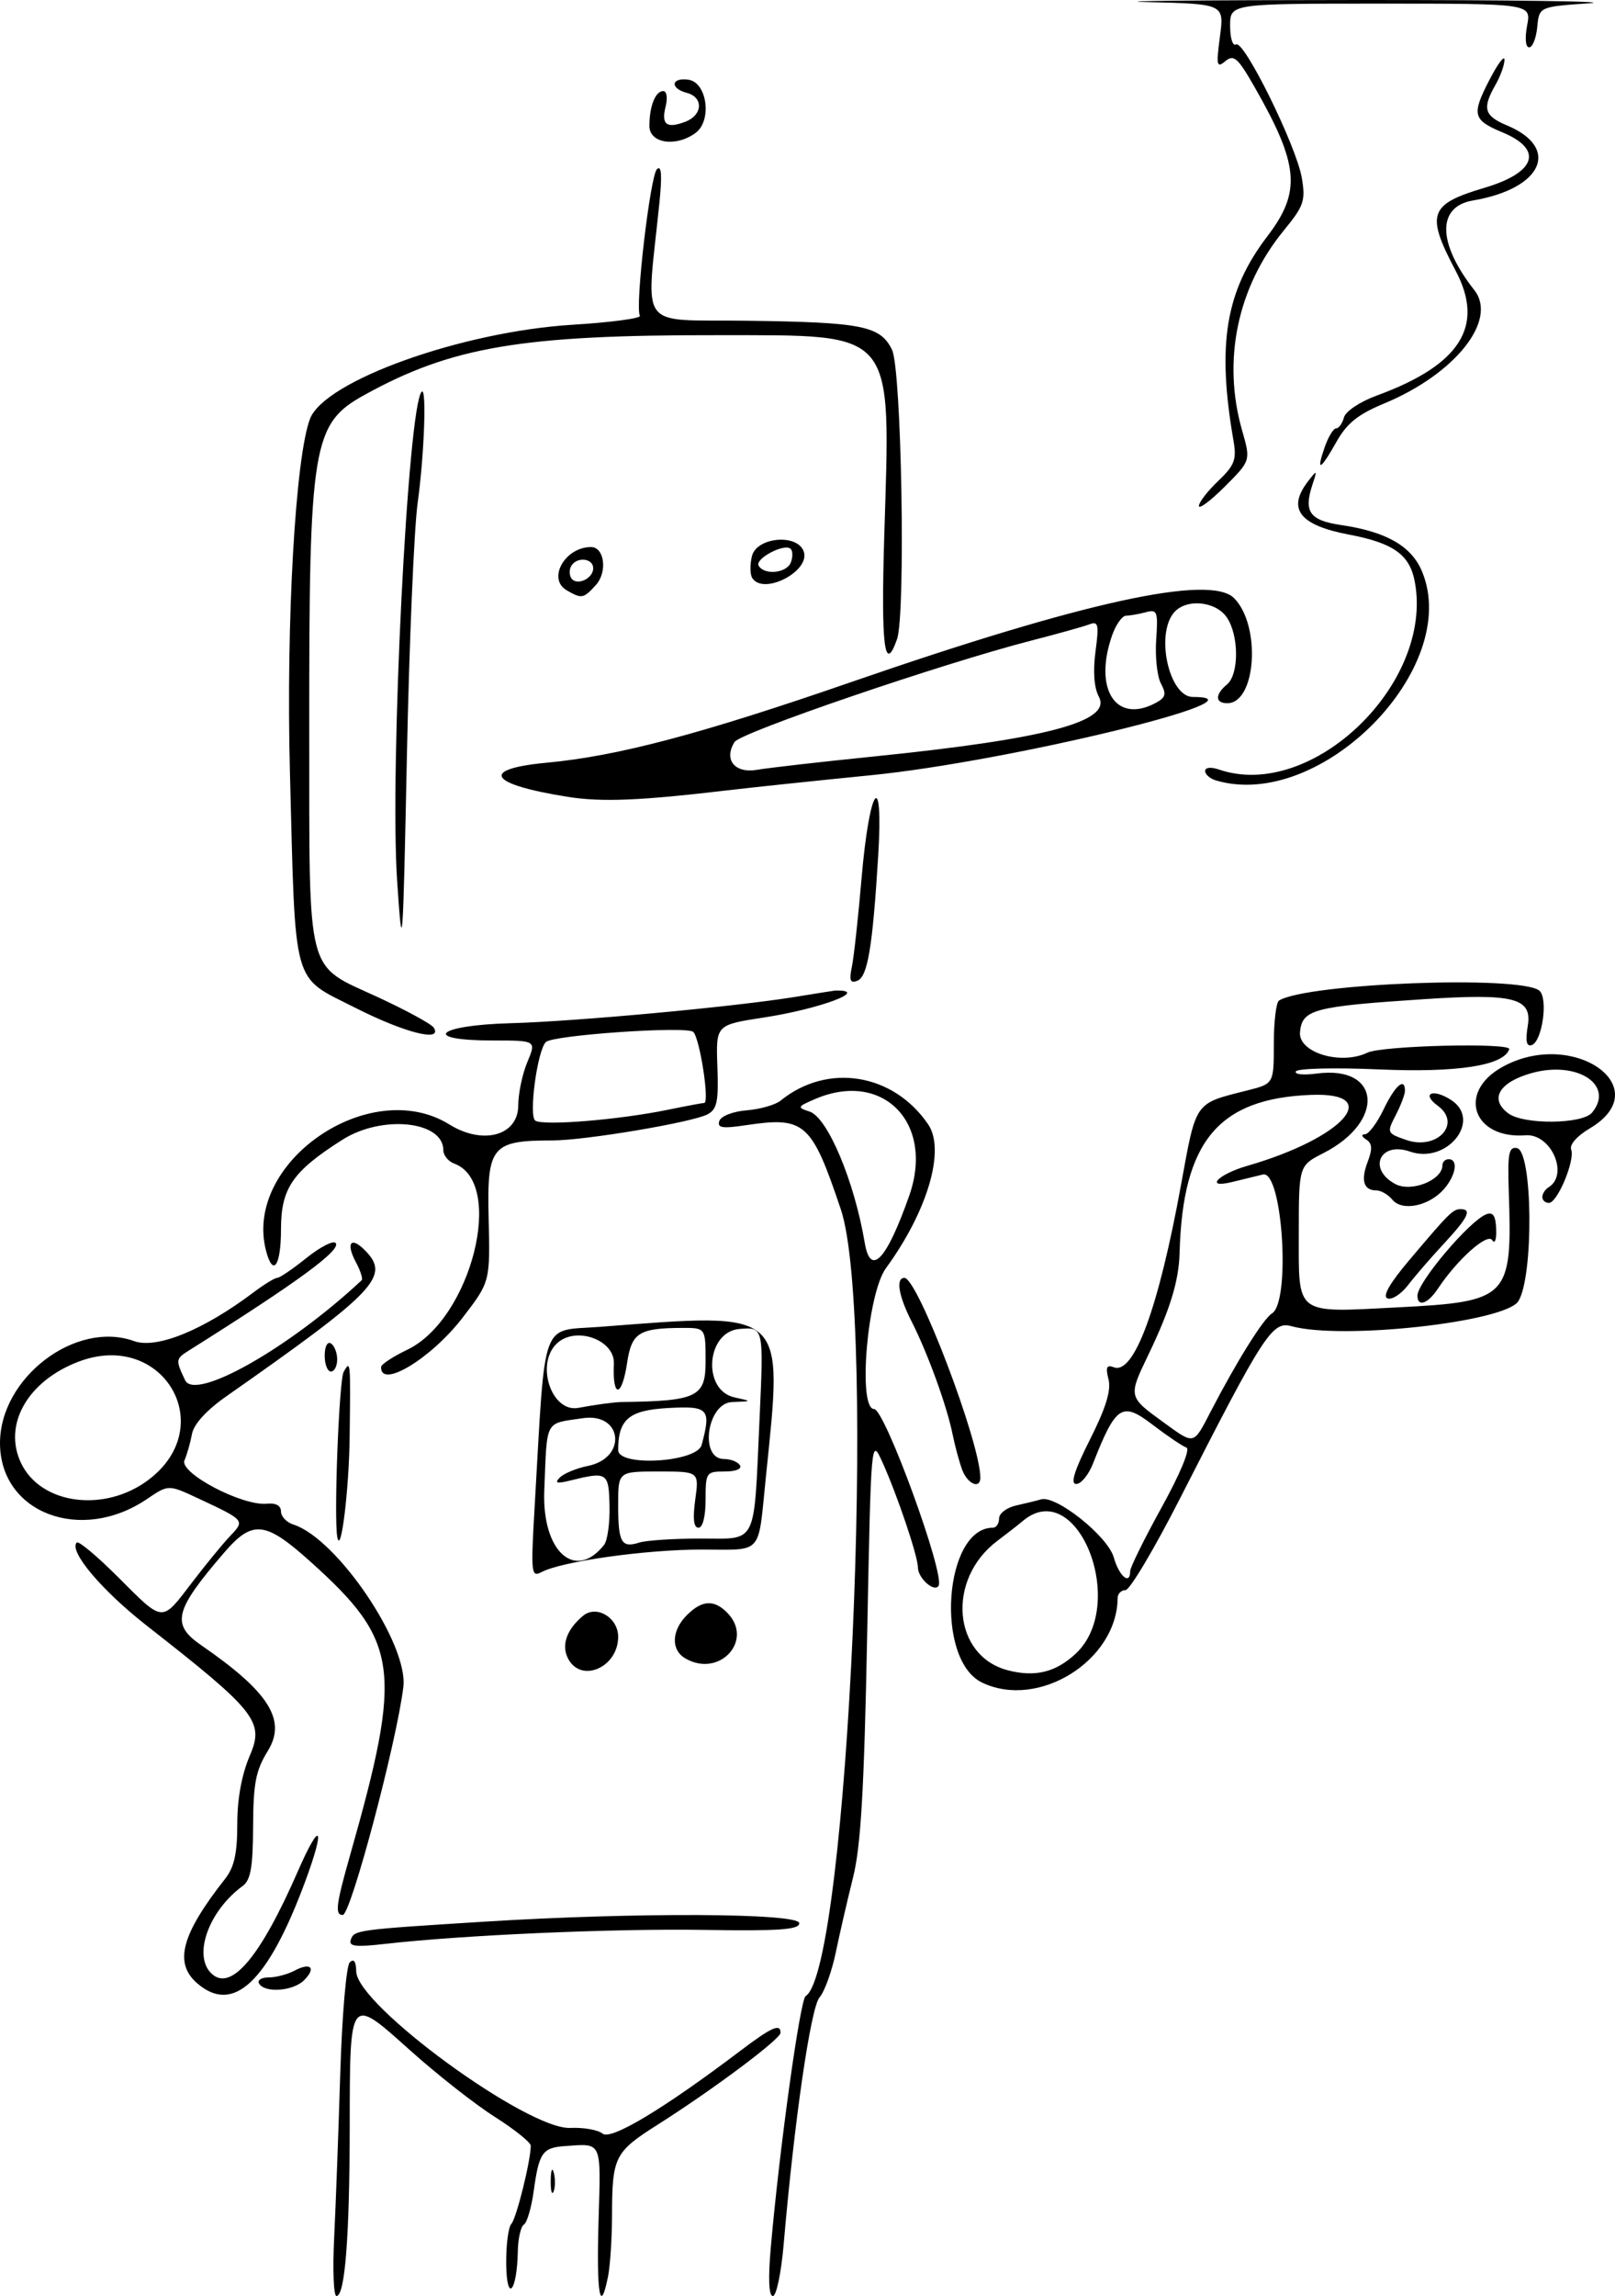 <?xml version="1.0" encoding="UTF-8" standalone="no"?>
<svg
   xmlns:dc="http://purl.org/dc/elements/1.1/"
   xmlns:cc="http://creativecommons.org/ns#"
   xmlns:rdf="http://www.w3.org/1999/02/22-rdf-syntax-ns#"
   xmlns:svg="http://www.w3.org/2000/svg"
   xmlns="http://www.w3.org/2000/svg"
   xmlns:sodipodi="http://sodipodi.sourceforge.net/DTD/sodipodi-0.dtd"
   xmlns:inkscape="http://www.inkscape.org/namespaces/inkscape"
   inkscape:version="1.0 (4035a4fb49, 2020-05-01)"
   sodipodi:docname="robotchill-line.svg"
   viewBox="0 0 344.853 490.107"
   height="490.107"
   width="344.853"
   id="svg980"
   version="1.1">
  <defs
     id="defs984">
    <filter
       id="filter1724"
       inkscape:label="Duochrome"
       style="color-interpolation-filters:sRGB">
      <feColorMatrix
         id="feColorMatrix1704"
         result="colormatrix1"
         type="luminanceToAlpha" />
      <feFlood
         id="feFlood1706"
         result="flood1"
         flood-color="rgb(0,0,0)"
         flood-opacity="1" />
      <feComposite
         id="feComposite1708"
         result="composite1"
         operator="out"
         in2="colormatrix1" />
      <feFlood
         id="feFlood1710"
         result="flood2"
         flood-color="rgb(255,255,255)"
         flood-opacity="1" />
      <feComposite
         id="feComposite1712"
         operator="in"
         result="composite2"
         in2="colormatrix1" />
      <feComposite
         k4="0"
         k1="0"
         id="feComposite1714"
         result="composite3"
         operator="arithmetic"
         k3="1"
         k2="1"
         in2="composite1"
         in="composite2" />
      <feColorMatrix
         id="feColorMatrix1716"
         result="colormatrix2"
         values="2 -1 0 0 0 0 2 -1 0 0 -1 0 2 0 0 0 0 0 1 0 "
         type="matrix"
         in="composite3" />
      <feComposite
         k4="0"
         k3="0"
         k1="0"
         id="feComposite1718"
         result="composite4"
         k2="1.458"
         operator="arithmetic"
         in2="composite3"
         in="colormatrix2" />
      <feBlend
         id="feBlend1720"
         result="blend"
         mode="normal"
         in2="composite3"
         in="composite4" />
      <feComposite
         id="feComposite1722"
         operator="in"
         in2="SourceGraphic" />
    </filter>
  </defs>
  <sodipodi:namedview
     fit-margin-bottom="0"
     fit-margin-right="0"
     fit-margin-left="0"
     fit-margin-top="0"
     inkscape:current-layer="g988"
     inkscape:window-maximized="0"
     inkscape:window-y="34"
     inkscape:window-x="10"
     inkscape:cy="499.1895"
     inkscape:cx="349.89397"
     inkscape:zoom="0.28703754"
     showgrid="false"
     id="namedview982"
     inkscape:window-height="1034"
     inkscape:window-width="1898"
     inkscape:pageshadow="2"
     inkscape:pageopacity="0"
     guidetolerance="10"
     gridtolerance="10"
     objecttolerance="10"
     borderopacity="1"
     bordercolor="#666666"
     pagecolor="#ffffff" />
  <g
     transform="translate(-25.868,-0.459)"
     id="g988"
     inkscape:label="Image"
     inkscape:groupmode="layer">
    <path
       sodipodi:nodetypes="ssssssssscsssssssssssssssssssscsssssssssssssssssscscccsssssssssscssssssssssssssssssssssssssssssssssssssssssssssssssssssssssssssscsssssssssssssscssscsssssssssssssssssssssssssssssssssssssssssssssssssssssssssscsssssscsssssssssssssssssssssssssssscssssssssssssssssssssssssssssscsssssssssssssssssssssssssssssssssssssssssssssssssssssssssssssssssssssssssssssssssssssssssssssssssssssccsccssssssssssssssssssssssssssssscsssssssssssssss"
       id="path1790"
       d="m 97.215,478.233 c 0.335,-6.783 0.92,-22.504 1.3,-34.936 0.38,-12.431 1.29,-23.201 2.022,-23.933 0.886,-0.886 1.354,-0.239 1.399,1.936 0.151,7.214 36.589,33.823 45.721,33.388 2.818,-0.134 5.913,0.412 6.88,1.214 1.783,1.48 13.005,-5.26 29.331,-17.613 6.765,-5.119 8.667,-5.976 8.667,-3.906 0,1.344 -14.402,12.108 -26.252,19.619 -9.193,5.828 -9.704,6.845 -9.73,19.398 -0.011,4.858 -0.393,10.708 -0.852,13 -1.686,8.432 -2.488,3.752 -2.026,-11.833 0.512,-17.3 0.844,-16.556 -7.14,-16.008 -4.839,0.333 -5.572,1.384 -6.704,9.609 -0.484,3.518 -1.423,6.732 -2.088,7.142 -0.665,0.411 -1.251,2.961 -1.302,5.668 -0.165,8.678 -2.373,11.22 -2.479,2.855 -0.052,-4.07 0.442,-7.97 1.097,-8.667 1.072,-1.141 4.142,-13.504 4.142,-16.682 0,-0.706 -3.45,-3.473 -7.667,-6.147 -4.217,-2.675 -12.365,-9.074 -18.107,-14.222 -13.007,-11.659 -12.843,-11.868 -12.884,16.451 -0.034,23.46 -1.018,36 -2.825,36 -0.612,0 -0.838,-5.55 -0.503,-12.333 z m 93.24,2 c 1.828,-20.98 6.26,-52.955 7.441,-53.684 9.041,-5.588 15.264,-144.94 7.501,-167.982 -6.25,-18.551 -7.674,-19.808 -20.301,-17.915 -4.998,0.75 -6.115,0.569 -5.629,-0.908 0.342,-1.041 2.884,-2.032 5.837,-2.275 2.877,-0.237 6.13,-1.163 7.23,-2.057 10.019,-8.143 24.095,-5.877 31.539,5.078 3.701,5.446 -0.144,18.508 -9.029,30.674 -3.99,5.463 -6.058,30.071 -2.528,30.071 2.286,0 15.198,35.393 13.766,37.731 -0.908,1.482 -4.415,-1.646 -4.415,-3.937 0,-2.39 -4.425,-15.5 -7.582,-22.461 -2.414,-5.324 -2.42,-5.257 -3.258,37.333 -0.644,32.707 -1.346,44.69 -3.008,51.333 -1.192,4.767 -2.852,11.967 -3.688,16 -0.836,4.033 -2.399,8.355 -3.474,9.603 -1.876,2.178 -5.392,26.393 -7.656,52.731 -0.52,6.05 -1.554,11 -2.297,11 -0.874,0 -1.033,-3.65 -0.451,-10.333 z m 29.562,-224.544 c 5.458,-15.523 -5.635,-26.871 -20.149,-20.61 -3.769,1.625 -3.835,1.779 -1.145,2.65 3.859,1.25 9.569,14.821 11.797,28.036 1.233,7.311 4.664,3.671 9.497,-10.076 z m -76.556,210.211 c 0.027,-2.2 0.326,-2.939 0.664,-1.641 0.338,1.297 0.316,3.097 -0.049,4 -0.365,0.903 -0.642,-0.159 -0.615,-2.359 z M 67.919,423.765 c -4.942,-4.339 -3.299,-10.411 6.024,-22.263 1.943,-2.47 2.592,-5.395 2.592,-11.672 0,-5.459 0.944,-10.579 2.711,-14.7 3.072,-7.168 1.272,-9.429 -21.981,-27.608 -9.675,-7.564 -16.791,-16.006 -15,-17.797 0.393,-0.393 4.365,2.935 8.826,7.396 9.802,9.802 9.199,9.759 15.803,1.111 2.94,-3.85 6.606,-8.318 8.147,-9.93 3.157,-3.302 3.134,-3.329 -6.857,-7.997 -6.352,-2.968 -6.352,-2.968 -10.917,0.13 -14.098,9.567 -31.398,2.99 -31.398,-11.936 0,-13.965 16.178,-26.269 28.624,-21.768 4.804,1.737 14.823,-2.345 25.501,-10.391 2.269,-1.71 4.554,-3.109 5.078,-3.109 0.524,0 3.317,-1.9 6.207,-4.223 2.89,-2.322 5.696,-3.781 6.235,-3.242 1.414,1.414 -7.972,8.302 -31.285,22.955 -2.869,1.804 -2.898,2.024 -0.828,6.366 2.145,4.498 22.183,-6.847 37.691,-21.339 0.307,-0.287 -0.244,-2.019 -1.224,-3.85 -2.173,-4.061 -1.108,-5.585 1.841,-2.635 5.607,5.607 2.717,8.666 -29.573,31.302 -4.195,2.941 -6.885,5.899 -7.274,8 -0.339,1.833 -1.059,4.366 -1.6,5.627 -1.151,2.686 12.374,9.791 17.606,9.249 1.892,-0.196 3,0.413 3,1.65 0,1.078 1.19,2.338 2.646,2.8 9.3,2.952 24.591,25.53 23.483,34.673 -1.436,11.846 -11.227,48.667 -12.941,48.667 -1.706,0 -1.443,-2.16 1.542,-12.667 11.306,-39.797 10.513,-45.712 -8.407,-62.723 -9.691,-8.713 -12.388,-9.003 -18.435,-1.982 -10.664,12.382 -11.397,15.329 -4.923,19.79 14.498,9.99 18.28,15.99 14.223,22.564 -2.576,4.175 -3.104,6.883 -3.142,16.123 -0.035,8.665 -0.521,11.454 -2.207,12.688 -7.369,5.394 -10.747,15.033 -6.589,18.796 4.151,3.757 10.39,-3.689 18.335,-21.886 4.904,-11.232 5.977,-9.677 1.55,2.246 -7.966,21.452 -15.36,28.364 -23.084,21.582 z M 57.618,316.317 c 15.17,-11.496 2.936,-32.037 -15.001,-25.187 -10.886,4.157 -16.152,13.463 -12.25,21.645 4.232,8.874 17.875,10.647 27.251,3.541 z m 23.584,107.582 c -0.453,-0.733 0.451,-1.333 2.009,-1.333 1.558,0 4.045,-0.649 5.526,-1.441 3.472,-1.858 4.715,-0.619 2.052,2.045 -2.315,2.315 -8.325,2.773 -9.587,0.73 z m 19.563,-9.357 c 0.701,-2.103 1.159,-2.165 28.437,-3.876 32.333,-2.027 67.333,-1.861 67.333,0.319 0,1.386 -4.258,1.686 -20.333,1.431 -19.483,-0.308 -51.587,1.103 -68.179,2.997 -6.21,0.709 -7.723,0.527 -7.257,-0.871 z M 235.561,359.617 c -10.097,-4.873 -8.123,-33.051 2.316,-33.051 0.729,0 1.325,-0.889 1.325,-1.975 0,-1.086 1.65,-2.336 3.667,-2.778 2.017,-0.442 4.391,-1.025 5.277,-1.295 3.186,-0.973 14.259,7.846 15.546,12.381 1.156,4.075 3.51,6.029 3.51,2.913 0,-0.781 3.034,-6.92 6.742,-13.642 3.979,-7.213 6.133,-12.424 5.256,-12.716 -0.817,-0.272 -4.12,-2.506 -7.339,-4.963 -6.412,-4.894 -7.737,-4.011 -12.615,8.408 -0.936,2.383 -2.537,4.333 -3.557,4.333 -1.31,0 -0.45,-2.79 2.93,-9.503 3.393,-6.737 4.542,-10.472 3.949,-12.835 -0.65,-2.589 -0.398,-3.164 1.131,-2.578 4.303,1.651 9.54,-12.547 14.348,-38.898 3.289,-18.029 2.796,-17.326 14.154,-20.192 5.667,-1.43 5.667,-1.43 5.667,-9.967 0,-4.695 0.498,-8.844 1.106,-9.22 5.981,-3.696 51.595,-5.432 55.591,-2.115 1.929,1.601 0.627,10.867 -1.632,11.62 -1.122,0.374 -1.369,-0.847 -0.835,-4.133 0.961,-5.921 -2.952,-6.93 -22.023,-5.677 -23.74,1.56 -26.145,2.195 -26.614,7.025 -0.425,4.371 8.674,7.149 14.407,4.399 3.146,-1.509 30.751,-2.178 30.27,-0.734 -1.169,3.507 -11.117,5.045 -27.886,4.31 -9.322,-0.408 -17.272,-0.22 -17.667,0.418 -0.394,0.638 1.596,0.85 4.424,0.471 13.725,-1.841 14.744,10.2 1.438,16.988 -5.245,2.676 -5.245,2.676 -5.245,17.29 0,17.46 -0.934,16.77 21.148,15.629 23.728,-1.227 24.46,-1.99 23.692,-24.679 -0.277,-8.187 -0.003,-9.653 1.749,-9.32 3.356,0.638 3.604,27.329 0.304,32.669 -2.763,4.47 -37.654,8.324 -48.446,5.351 -4.113,-1.133 -5.904,1.631 -23.78,36.704 -5.5,10.791 -10.75,19.626 -11.667,19.632 -0.917,0.007 -1.673,0.762 -1.68,1.679 -0.104,13.361 -16.938,23.853 -28.961,18.051 z m 19.995,-6.154 c 11.304,-10.533 0.322,-38.135 -11.277,-28.341 -0.959,0.81 -3.406,2.719 -5.438,4.243 -10.91,8.182 -9.575,24.575 2.251,27.639 5.81,1.506 10.2,0.431 14.463,-3.541 z m 28.94,-51.897 c 5.518,-10.623 11.14,-19.61 12.969,-20.733 4.073,-2.502 2.239,-30.679 -1.931,-29.661 -2.017,0.492 -5.017,1.222 -6.667,1.622 -5.868,1.423 -2.89,-1.678 3.333,-3.471 20.451,-5.894 29.328,-15.734 13.667,-15.15 -19.811,0.739 -27.475,9.931 -28.12,33.726 -0.164,6.043 -2.035,12.134 -6.711,21.842 -4.257,8.839 -4.248,8.877 3.164,14.246 6.84,4.955 6.41,5.056 10.295,-2.421 z m -137.295,53 c -1.537,-2.872 -0.368,-6.262 3.175,-9.202 2.865,-2.378 7.491,0.393 7.491,4.487 0,6.504 -7.852,9.975 -10.667,4.715 z m 25,-0.107 c -3.105,-1.808 -2.955,-5.938 0.333,-9.227 3.21,-3.21 5.762,-3.38 8.571,-0.571 5.869,5.869 -1.58,14.064 -8.905,9.798 z m -32.181,-32.199 c 2.376,-41.032 1.139,-37.588 13.847,-38.565 40.241,-3.093 39.236,-4.004 35.523,32.205 -1.72,16.773 -0.424,15.333 -13.8,15.333 -11.886,0 -29.774,2.522 -34.082,4.804 -2.213,1.173 -2.305,0.324 -1.489,-13.777 z m 14.838,7.973 c 0.725,-0.917 1.248,-4.667 1.163,-8.333 -0.166,-7.17 -0.47,-7.364 -8.445,-5.394 -2.838,0.701 -3.347,0.547 -2.166,-0.655 0.849,-0.864 3.549,-1.978 6,-2.475 8.454,-1.715 7.384,-11.449 -1.119,-10.183 -8.206,1.222 -7.583,0.048 -8.201,15.44 -0.521,12.983 6.577,19.432 12.768,11.6 z m 20.502,-1.351 c 12.376,0 11.444,1.866 12.689,-25.409 0.902,-19.76 0.902,-19.76 -4.289,-19.333 -7.101,0.583 -8.014,13.078 -1.067,14.602 3.839,0.842 3.839,0.842 -0.494,1 -5.349,0.195 -7.066,12.158 -1.745,12.158 1.423,0 2.959,0.6 3.412,1.333 0.481,0.778 -0.875,1.333 -3.255,1.333 -3.945,0 -4.079,0.196 -4.079,6 0,3.59 -0.608,6 -1.515,6 -1.028,0 -1.25,-1.928 -0.692,-6 0.822,-6 0.822,-6 -7.819,-6 -8.641,0 -8.641,0 -8.641,7.111 0,8.056 0.682,9.275 4.507,8.061 1.485,-0.471 7.329,-0.857 12.987,-0.857 z m 0.333,-19.982 c 2.074,-7.74 1.496,-8.37 -7.237,-7.878 -8.285,0.467 -10.59,2.418 -10.59,8.964 0,3.645 16.833,2.619 17.826,-1.087 z m -17.16,-9.163 c 16.186,-0.2 18,-1.071 18,-8.635 0,-7.202 0,-7.202 -5,-7.184 -9.222,0.034 -10.794,1.03 -11.757,7.455 -1.124,7.496 -3.16,7.635 -2.828,0.194 0.228,-5.119 -8.159,-8.111 -12.163,-4.339 -4.641,4.373 -1.16,14.825 4.581,13.754 3.575,-0.667 7.701,-1.227 9.167,-1.245 z m -60.639,28.83 c -0.769,-4.186 0.371,-33.601 1.368,-35.303 1.463,-2.497 1.469,-2.429 1.267,13.97 -0.14,11.402 -1.877,25.46 -2.635,21.333 z M 231.338,314.233 c -0.622,-1.65 -1.555,-5.1 -2.074,-7.667 -1.217,-6.02 -5.345,-17.365 -8.734,-24.009 -2.797,-5.482 -3.431,-9.325 -1.539,-9.325 2.823,0 16.21,35.217 16.21,42.642 0,2.533 -2.727,1.374 -3.863,-1.642 z M 95.201,289.821 c 0,-1.935 0.577,-3.055 1.333,-2.588 0.733,0.453 1.333,1.989 1.333,3.412 0,1.423 -0.6,2.588 -1.333,2.588 -0.733,0 -1.333,-1.535 -1.333,-3.412 z m 12.048,2.412 c 0.027,-0.55 2.548,-2.2 5.604,-3.667 13.64,-6.547 20.983,-35.675 10.014,-39.722 -1.283,-0.473 -2.333,-1.764 -2.333,-2.869 0,-6.235 -13.09,-7.59 -21.542,-2.23 -10.653,6.756 -13.125,10.361 -13.125,19.141 0,7.746 -1.674,10.225 -3.16,4.68 -5.056,-18.868 22.076,-37.651 39.116,-27.079 7.204,4.47 14.71,2.379 14.71,-4.097 0,-2.517 0.869,-6.658 1.932,-9.201 1.932,-4.624 1.932,-4.624 -7.333,-4.624 -15.468,0 -12.172,-3.254 3.736,-3.689 14.093,-0.385 48.137,-3.538 60.999,-5.649 4.4,-0.722 8.15,-1.317 8.333,-1.321 7.663,-0.178 -3.154,3.902 -15.277,5.762 -10.195,1.564 -10.195,1.564 -9.871,10.47 0.271,7.451 -0.071,9.115 -2.097,10.187 -3.249,1.718 -26.162,5.574 -33.124,5.574 -12.978,0 -13.996,1.237 -13.626,16.553 0.329,13.629 0.329,13.629 -5.563,21.287 -6.725,8.74 -17.626,15.316 -17.393,10.493 z m 61.134,-54.862 c 3.95,-0.809 7.484,-1.472 7.852,-1.472 1.193,0 -0.919,-13.752 -2.329,-15.161 -1.308,-1.308 -29.984,0.662 -31.485,2.163 -1.834,1.834 -3.708,15.872 -2.239,16.78 1.822,1.126 17.833,-0.186 28.201,-2.31 z m 153.766,40.246 c -1.141,-0.426 0.421,-3.174 4.652,-8.179 8.54,-10.106 9.313,-10.871 10.972,-10.871 2.453,0 1.568,1.815 -3.595,7.371 -2.744,2.954 -6.187,6.934 -7.65,8.846 -1.463,1.911 -3.434,3.187 -4.379,2.834 z m 6.386,-0.591 c 0,-2.846 11.134,-15.999 14.696,-17.36 1.447,-0.553 2.01,0.292 2.118,3.186 0.083,2.207 -0.287,3.236 -0.841,2.339 -1.016,-1.643 -7.473,4.122 -11.623,10.376 -2.139,3.223 -4.351,3.965 -4.351,1.459 z m -5.344,-20.472 c -0.907,-1.093 -2.44,-1.987 -3.407,-1.987 -2.745,0 -3.393,-2.114 -1.873,-6.111 1.054,-2.773 0.975,-3.934 -0.324,-4.758 -0.992,-0.629 -1.104,-1.099 -0.266,-1.111 0.799,-0.011 2.599,-2.414 4,-5.338 2.438,-5.089 4.548,-6.921 4.548,-3.949 0,0.77 -0.887,3.115 -1.972,5.213 -1.933,3.738 -1.889,3.842 2.22,5.275 6.611,2.305 11.969,-3.484 6.754,-7.297 -3.624,-2.65 -0.998,-3.751 2.882,-1.209 6.622,4.339 -0.921,13.746 -8.816,10.994 -6.412,-2.235 -9.105,3.728 -3.129,6.927 3.403,1.821 10.06,-0.825 10.06,-3.998 0,-0.716 0.6,-1.303 1.333,-1.303 2.1,0 1.559,3.446 -1,6.378 -3.168,3.63 -8.903,4.815 -11.011,2.276 z m 32.011,-0.575 c 0,-0.69 0.6,-1.625 1.333,-2.079 4.412,-2.727 0.513,-11.516 -4.925,-11.102 -11.159,0.85 -14.642,-9.107 -5.075,-14.509 15.096,-8.524 33.541,4.345 18.742,13.077 -2.664,1.572 -4.308,3.447 -3.917,4.466 0.874,2.279 -2.932,11.402 -4.757,11.402 -0.771,0 -1.401,-0.565 -1.401,-1.255 z m 10.614,-18.015 c 4.902,-5.906 -3.199,-11.183 -12.943,-8.431 -6.966,1.968 -9.026,5.592 -4.894,8.613 3.306,2.417 15.786,2.291 17.837,-0.181 z M 101.697,215.566 c -13.612,-6.91 -12.699,-3.608 -13.92,-50.333 -0.837,-32.023 1.169,-67.237 4.294,-75.382 3.118,-8.126 32.435,-18.617 56.093,-20.073 8.23,-0.506 14.684,-1.372 14.342,-1.925 -1.086,-1.758 2.191,-29.899 3.644,-31.288 0.968,-0.926 1.124,1.318 0.508,7.333 -2.822,27.598 -4.974,24.72 18.71,25.027 24.654,0.32 28.491,1.089 30.975,6.204 2.043,4.207 2.947,56.446 1.07,61.768 -2.685,7.609 -3.44,1.518 -2.729,-22 1.347,-44.553 2.775,-42.827 -35.483,-42.89 -41.879,-0.069 -56.893,2.467 -75.508,12.757 -11.131,6.153 -11.838,10.46 -11.79,71.8 0.042,53.139 -0.877,49.577 14.635,56.743 6.099,2.818 11.479,5.753 11.955,6.523 1.956,3.165 -6.274,1.075 -16.796,-4.267 z m 106.063,-8.668 c 0.424,-2.016 1.357,-10.521 2.074,-18.901 1.7,-19.867 4.73,-23.876 3.548,-4.695 -1.196,19.394 -2.251,25.671 -4.457,26.518 -1.502,0.576 -1.763,-0.078 -1.165,-2.923 z m -97.088,-18.332 c -1.613,-23.876 2.283,-101.532 5.241,-104.49 1.087,-1.087 0.553,13.462 -0.873,23.824 -0.757,5.5 -1.787,29.8 -2.287,54 -0.868,41.957 -0.964,43.195 -2.081,26.667 z m 36.513,-18.001 c -16.975,-2.674 -19.03,-5.942 -4.586,-7.296 15.26,-1.43 32.957,-6.12 65.269,-17.297 49.247,-17.035 76.372,-22.974 81.503,-17.843 5.808,5.808 4.744,22.437 -1.435,22.437 -2.623,0 -2.655,-1.853 -0.068,-4 2.614,-2.169 2.569,-10.594 -0.076,-14.37 -2.432,-3.472 -8.739,-3.999 -11.276,-0.941 -3.958,4.769 -0.971,17.978 4.065,17.978 17.353,0 -39.363,13.788 -68.714,16.704 -11.733,1.166 -25.533,2.617 -30.667,3.226 -18.573,2.2 -26.8,2.539 -34.016,1.403 z m 65.163,-8.616 c 36.95,-3.75 50.994,-7.471 48.164,-12.76 -1.028,-1.92 -1.287,-5.385 -0.722,-9.645 0.77,-5.802 0.605,-6.542 -1.291,-5.815 -1.195,0.459 -6.776,2.019 -12.402,3.467 -19.059,4.906 -62.082,19.599 -63.371,21.643 -2.388,3.785 0.039,6.774 4.825,5.941 2.375,-0.413 13.534,-1.687 24.798,-2.83 z m 60.292,-11.439 c 2.137,-1.144 2.336,-1.874 1.126,-4.136 -0.808,-1.51 -1.266,-5.716 -1.017,-9.346 0.415,-6.05 0.231,-6.54 -2.214,-5.883 -1.467,0.395 -3.358,0.726 -4.203,0.736 -0.845,0.01 -2.195,1.908 -3,4.217 -4.003,11.482 0.822,18.953 9.307,14.412 z m 12.895,16.548 c -1.283,-0.378 -2.333,-1.284 -2.333,-2.013 0,-0.788 1.216,-0.912 3,-0.305 19.761,6.724 45.853,-18.326 41.769,-40.1 -1.085,-5.786 -4.54,-8.261 -14.048,-10.064 -10.614,-2.013 -13.291,-5.521 -8.713,-11.422 1.91,-2.462 1.954,-2.426 0.908,0.745 -1.918,5.814 -0.615,7.644 6.155,8.641 9.626,1.418 14.98,4.488 17.234,9.882 8.602,20.587 -21.587,51.233 -43.971,44.636 z M 146.868,126.459 c -4.196,-2.444 -0.369,-9.227 5.207,-9.227 2.861,0 3.545,5.327 1.04,8.096 -2.651,2.929 -3.039,2.999 -6.247,1.131 z m 5.667,-4.703 c 0,-2.132 -3.435,-2.518 -4.667,-0.524 -0.453,0.733 -0.469,1.907 -0.036,2.608 1.097,1.775 4.703,0.176 4.703,-2.084 z m 33.953,2.067 c -0.479,-0.775 -0.503,-2.875 -0.053,-4.667 1.009,-4.019 9.579,-4.834 11.031,-1.05 1.621,4.223 -8.609,9.55 -10.978,5.717 z m 8.253,-3.315 c 0.434,-1.132 0.418,-2.429 -0.036,-2.883 -1.292,-1.292 -7.753,2.125 -6.834,3.613 1.275,2.064 5.99,1.563 6.87,-0.73 z m 87.127,-12.046 c 0,-0.769 1.845,-3.16 4.101,-5.314 3.527,-3.368 3.987,-4.569 3.292,-8.583 -3.58,-20.664 -1.707,-31.964 7.245,-43.694 7.252,-9.502 6.754,-15.225 -2.77,-31.872 -3.563,-6.227 -4.411,-6.977 -6.21,-5.49 -1.86,1.538 -1.984,0.976 -1.163,-5.236 0.92,-6.959 0.92,-6.959 -15.454,-7.368 -9.006,-0.225 10.926,-0.426 44.293,-0.445 33.367,-0.02 55.867,0.296 50,0.702 -10.667,0.737 -10.667,0.737 -11.084,5.071 -0.23,2.383 -1.007,4.333 -1.727,4.333 -0.774,0 -0.951,-1.907 -0.434,-4.667 0.875,-4.667 0.875,-4.667 -31.273,-4.667 -32.148,0 -32.148,0 -32.148,4.745 0,2.648 0.558,4.4 1.263,3.965 1.69,-1.045 12.901,21.704 14.051,28.512 0.82,4.854 0.439,5.964 -3.843,11.189 -9.922,12.108 -13.19,27.769 -8.91,42.698 1.847,6.443 1.847,6.443 -3.69,11.98 -3.046,3.046 -5.537,4.908 -5.537,4.14 z m 26.866,-12.563 c 0.767,-2.2 1.866,-4 2.442,-4 0.576,0 1.327,-1.05 1.668,-2.333 0.349,-1.312 3.424,-3.36 7.025,-4.678 17.821,-6.524 23.071,-14.804 16.852,-26.579 -6.437,-12.186 -5.725,-14.242 6.149,-17.768 10.999,-3.266 12.608,-8.152 3.885,-11.797 -6.389,-2.669 -6.68,-3.77 -2.932,-11.068 1.82,-3.544 3.304,-5.544 3.297,-4.444 -0.007,1.1 -0.87,3.5 -1.918,5.333 -2.875,5.029 -2.425,6.625 2.439,8.658 11.543,4.823 7.598,13.525 -7.272,16.037 -7.697,1.3 -7.569,9.108 0.314,19.129 5.055,6.427 -4.096,17.917 -19.282,24.211 -5.549,2.3 -7.931,4.214 -10.144,8.152 -3.466,6.167 -4.424,6.603 -2.522,1.146 z M 164.535,27.342 c 0,-4.213 1.282,-7.442 2.954,-7.442 0.75,0 0.977,1.426 0.519,3.252 -0.981,3.908 0.177,4.819 4.194,3.301 3.718,-1.405 3.925,-5.228 0.333,-6.167 -3.662,-0.958 -3.38,-3.34 0.333,-2.812 4.003,0.569 5.095,8.751 1.517,11.367 -4.211,3.08 -9.85,2.222 -9.85,-1.499 z"
       style="fill:#000000;stroke-width:1.333" />
  </g>
</svg>
